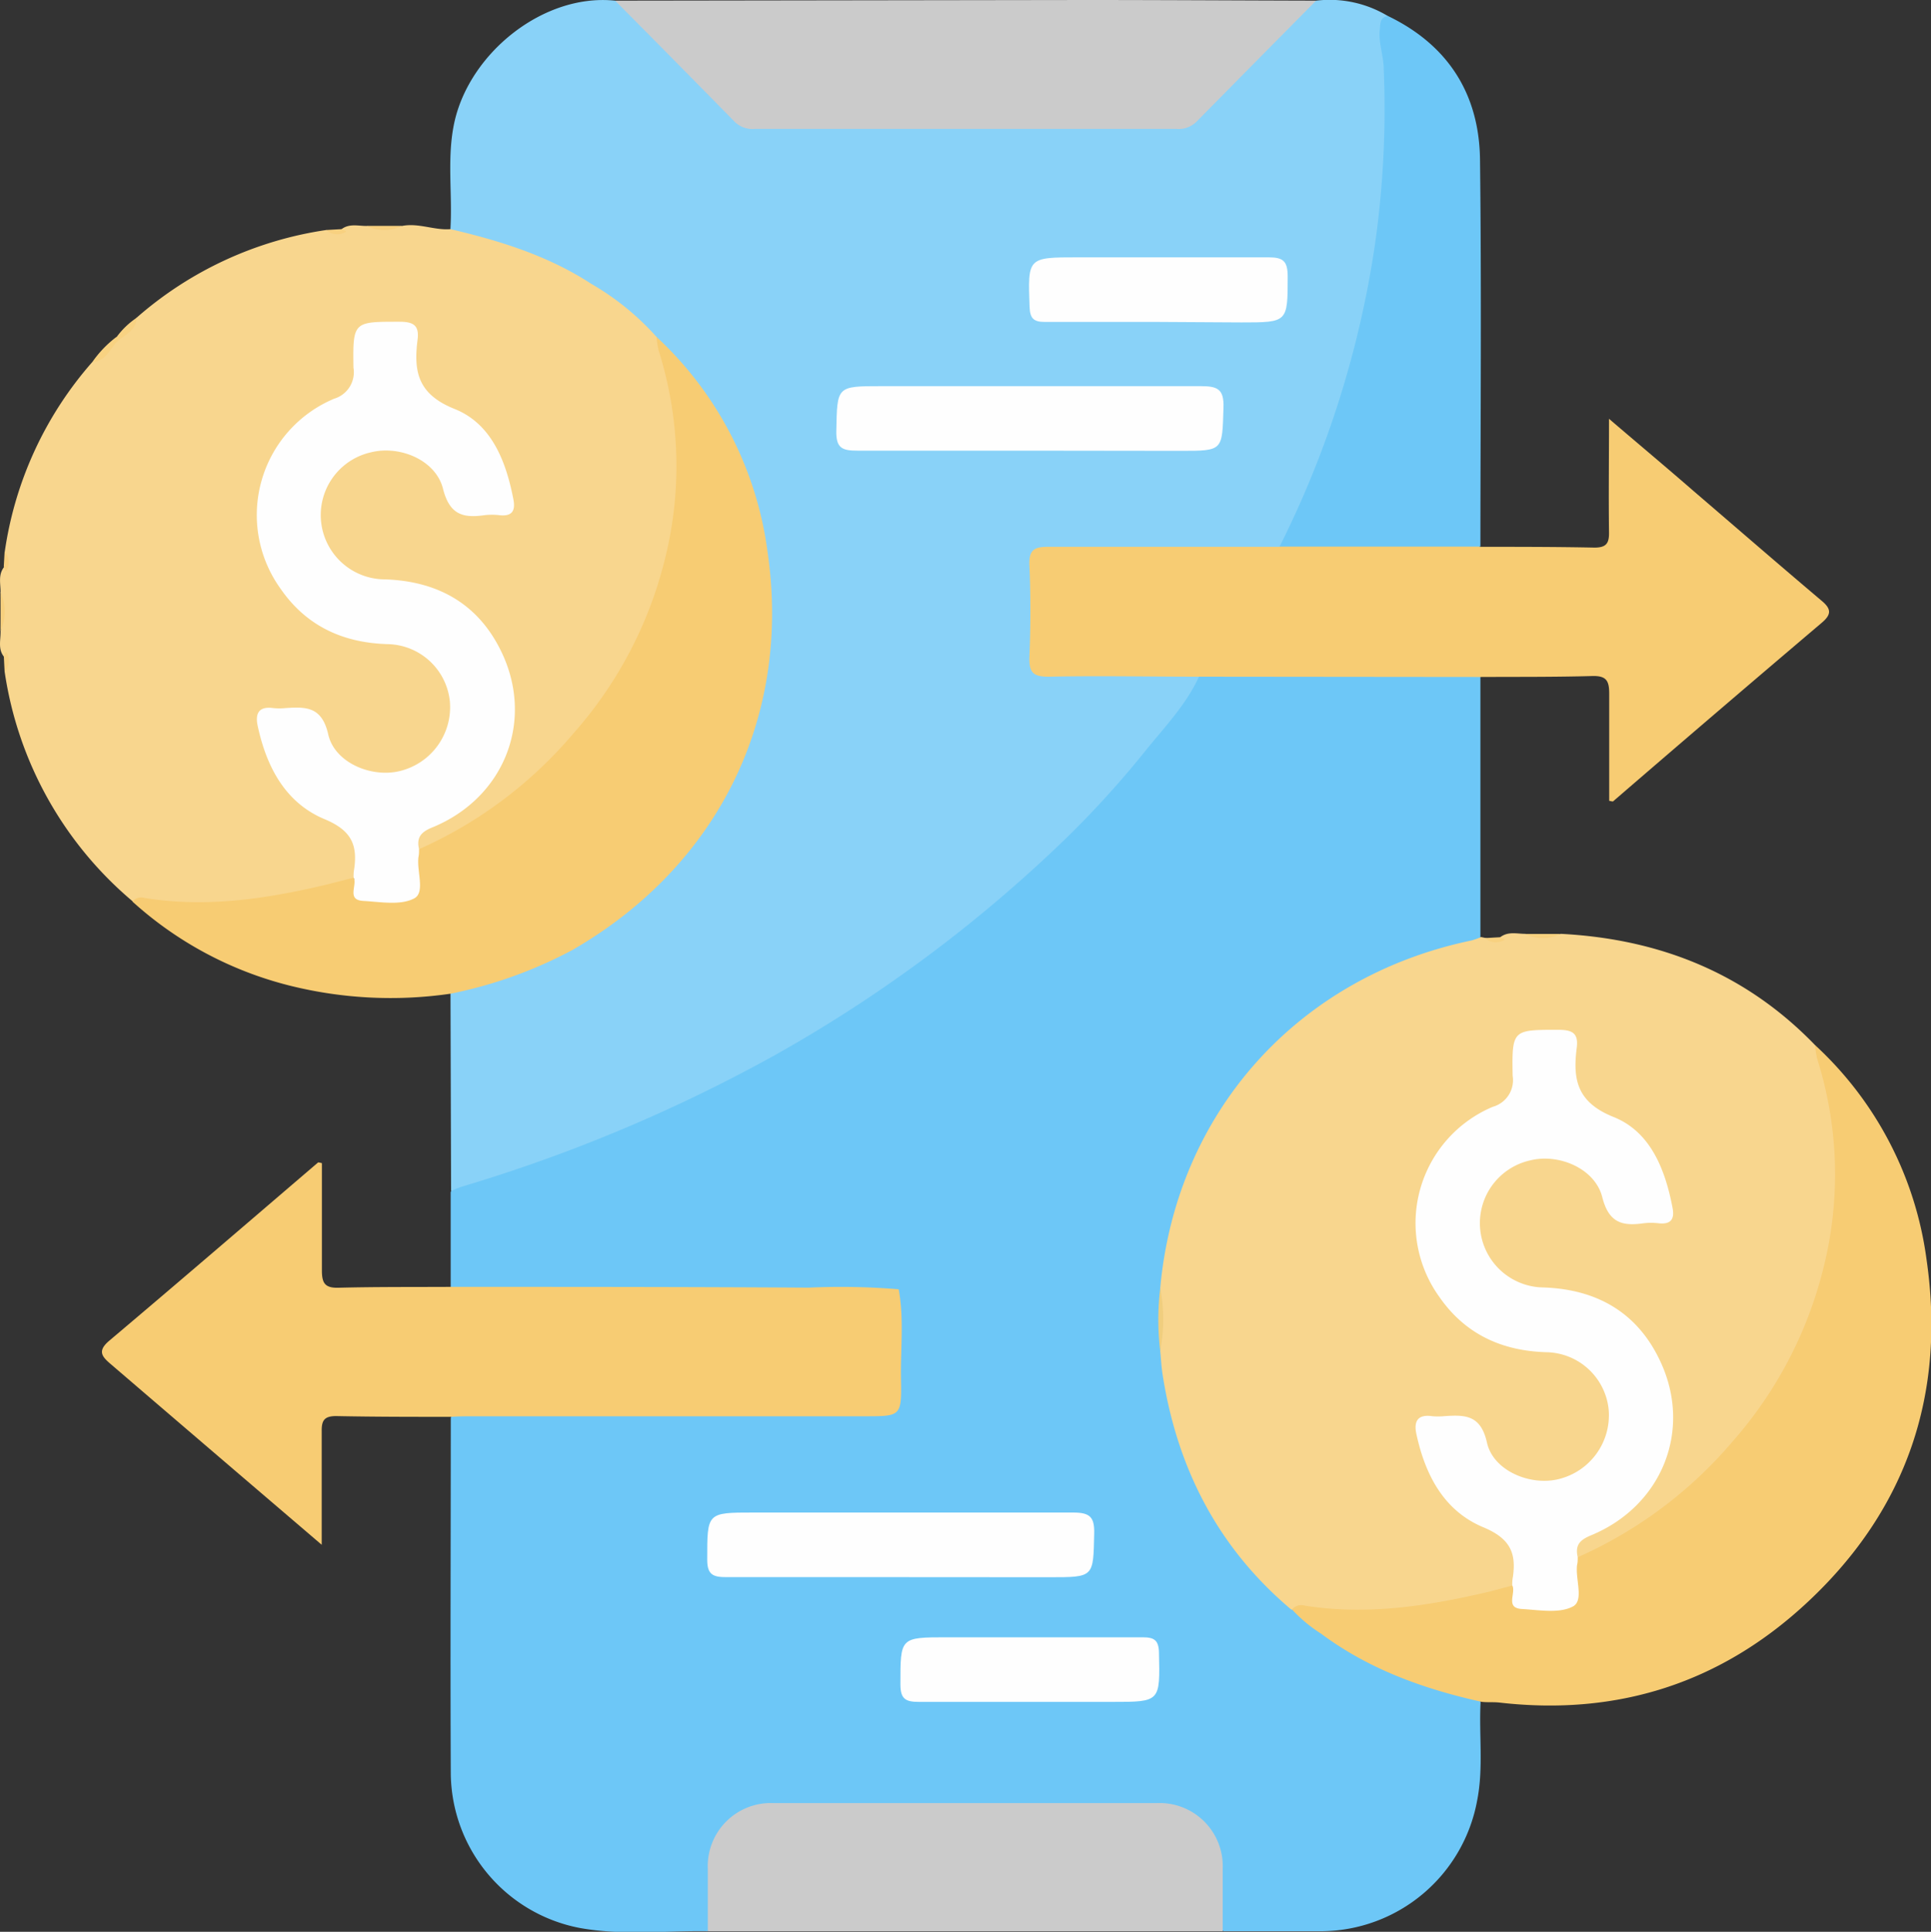 <svg xmlns="http://www.w3.org/2000/svg" viewBox="0 0 200 200.06"><rect x="0" y="0" width="200" height="200.06" fill="#333333" stroke="none"/><defs><style>.cls-1{fill:#6dc7f7;}.cls-2{fill:#89d2f8;}.cls-3{fill:#f8d68e;}.cls-4{fill:#f7cc73;}.cls-5{fill:#cbcbcb;}.cls-6{fill:#f8d281;}.cls-7{fill:#f8d282;}.cls-8{fill:#f7d07e;}.cls-9{fill:#f8d180;}.cls-10{fill:#f8d07f;}.cls-11{fill:#f8d182;}.cls-12{fill:#fefefe;}.cls-13{fill:#f0ce7e;}</style></defs><g id="Layer_2" data-name="Layer 2"><g id="Layer_1-2" data-name="Layer 1"><path class="cls-1" d="M73.31,200c-4.42-.07-8.87.46-13.27-.34a16.45,16.45,0,0,1-13.35-15.87c-.06-12.33,0-24.67,0-37,1-1,2.33-.72,3.54-.72q19.25,0,38.5,0c.69,0,1.38,0,2.08,0,1.32,0,1.86-.64,1.86-1.92v-8.12c0-1.28-.54-1.91-1.86-1.92H86.64c-12.21,0-24.42,0-36.63,0-1.14,0-2.38.27-3.33-.72,0-3.31,0-6.62,0-9.93.47-1.06,1.52-1.15,2.42-1.42A150.65,150.65,0,0,0,91.05,102a137.86,137.86,0,0,0,15.76-12.57,125.43,125.43,0,0,0,16.51-18.64,2.67,2.67,0,0,1,1.58-1.27c4.7-.36,9.41-.11,14.11-.16,3.8,0,7.61,0,11.41,0,1,0,2.11-.17,2.91.72l0,27c-.26.81-1,.87-1.67,1-16.46,3.44-29.29,17.73-30.89,34.26,0,.49-.17,1-.2,1.45,0,1.92,0,3.84,0,5.76a40.08,40.08,0,0,0,8.4,21.57,67.45,67.45,0,0,0,5,5.25A38,38,0,0,0,150.66,175c1,.23,2.13.15,2.69,1.27-.18,3.39.31,6.79-.35,10.16A16.51,16.51,0,0,1,136.89,200c-3.4,0-6.79,0-10.19,0a3.12,3.12,0,0,1-.65-2.34c0-1.17,0-2.35,0-3.53-.1-4.37-2.35-6.67-6.69-6.77-2.84-.06-5.68,0-8.53,0-9.77,0-19.54,0-29.31,0-5.39,0-7.46,2.17-7.56,7.61C73.92,196.6,74.45,198.39,73.31,200Z"/><path class="cls-2" d="M124.18,70.08c-1.31,2.86-3.47,5.12-5.41,7.51a101.16,101.16,0,0,1-8.34,9.21,145.75,145.75,0,0,1-30.31,22.55,162.86,162.86,0,0,1-32.25,13.53c-.39.12-.76.3-1.15.46l-.06-20.43c.34-.87,1.18-.86,1.9-1,11.8-2.81,20.74-9.54,26.35-20.22s6.15-22.12,1.47-33.52a35.77,35.77,0,0,0-8.69-12.78A37,37,0,0,0,48.93,24.87c-.83-.21-1.87-.08-2.28-1.14.23-3.72-.4-7.46.43-11.15C48.71,5.4,56.36-.71,63.71.07a6.74,6.74,0,0,1,2.51,1.78C69.3,5,72.42,8,75.47,11.13a5,5,0,0,0,3.85,1.65q20.69,0,41.37,0a5,5,0,0,0,3.85-1.65C127.6,8,130.71,5,133.79,1.85A6.7,6.7,0,0,1,136.31.07a11.66,11.66,0,0,1,7.45,1.6c-.57,3.06.22,6.08.22,9.12a100.57,100.57,0,0,1-8.7,41.2c-.8,1.8-1.13,3.92-3,5.07a9.8,9.8,0,0,1-3.1.27c-6.39,0-12.78,0-19.16,0-2.46,0-2.62.18-2.64,2.58,0,2.22,0,4.44,0,6.66,0,2.6.15,2.74,2.68,2.76,3.75,0,7.5,0,11.25,0C122.28,69.37,123.38,69.17,124.18,70.08Z"/><path class="cls-3" d="M133.73,166.68c-7.57-6.38-11.79-14.6-13.31-24.29-.13-.81-.17-1.64-.25-2.46.08-2.18.08-4.35,0-6.53,1.64-18.19,14.23-32.25,32.22-36a6.64,6.64,0,0,0,1-.36l.43.09c.54.12,1.09.41,1.59-.09.8-.6,1.71-.33,2.58-.33a8.78,8.78,0,0,0,3.68,0c10.22.53,19.12,4.07,26.31,11.51,2.53,5.22,2.94,10.8,2.5,16.43-.87,11.19-5.71,20.57-13.72,28.32a45.69,45.69,0,0,1-10.94,7.85c-.77.4-1.55,1-2.52.5-.9-1.75.32-2.39,1.59-2.94a12.48,12.48,0,0,0,7.45-8.67,12.65,12.65,0,0,0-11.65-15.8,8.12,8.12,0,0,1-5.53-2,7,7,0,0,1-1.83-7.82,7,7,0,0,1,6.36-4.62,7.14,7.14,0,0,1,6.88,4.16c1.1,2.35,2.55,3,5.06,2.42,1.24-.29,1-1.11.82-1.94-.92-3.93-3-7.11-6.74-8.72-2.33-1-3-2.44-2.94-4.81.14-3.25-1.28-4.2-4.45-3.31a1.28,1.28,0,0,0-1,1.56c.56,3.65-.9,5.67-4.27,7.42-4.79,2.49-6.67,8.38-5.27,13.73a12.76,12.76,0,0,0,11.45,9.4c2.15.13,4.12.48,5.74,2a7,7,0,0,1,1.84,7.62,7.08,7.08,0,0,1-6.49,4.77c-3.07.14-5.62-1.25-6.65-4.07-.89-2.47-2.4-2.69-4.47-2.54-1.79.12-2.09.41-1.6,2.19a12.84,12.84,0,0,0,6.92,8.66c3,1.43,3.55,3.23,2.17,6.38A12.07,12.07,0,0,1,152,166C145.93,167.19,139.87,167.94,133.73,166.68Z"/><path class="cls-3" d="M46.65,23.73c5.13,1.2,10.13,2.75,14.6,5.67A27.45,27.45,0,0,1,68,34.89c2.51,5.22,2.93,10.81,2.5,16.44-.87,11.19-5.71,20.57-13.72,28.32A46.09,46.09,0,0,1,45.79,87.5c-.77.4-1.56,1-2.53.5-.89-1.75.32-2.39,1.59-2.94a12.44,12.44,0,0,0,7.45-8.67,12.65,12.65,0,0,0-11.64-15.8,8.16,8.16,0,0,1-5.54-2,7,7,0,0,1-1.82-7.82,6.92,6.92,0,0,1,6.35-4.62,7.14,7.14,0,0,1,6.89,4.16c1.1,2.34,2.55,3,5.05,2.42,1.24-.29,1-1.11.83-1.94-.93-3.93-3-7.11-6.75-8.72-2.33-1-3-2.44-2.93-4.81.14-3.25-1.28-4.21-4.45-3.31a1.28,1.28,0,0,0-1,1.56c.57,3.65-.9,5.67-4.26,7.42-4.8,2.49-6.67,8.38-5.28,13.73a12.79,12.79,0,0,0,11.46,9.4c2.14.13,4.12.48,5.73,2a7,7,0,0,1,1.85,7.62,7.08,7.08,0,0,1-6.5,4.77c-3.07.14-5.62-1.25-6.64-4.08-.89-2.46-2.41-2.67-4.48-2.53-1.79.12-2.08.41-1.6,2.2a12.84,12.84,0,0,0,6.93,8.65c3,1.43,3.55,3.23,2.16,6.38A12,12,0,0,1,32,92.62c-6,1.25-12.09,2-18.23.75A38.37,38.37,0,0,1,.48,69.55C.6,69,.88,68.47.4,68c-.62-.79-.33-1.7-.34-2.58a11,11,0,0,0,0-4.09c0-.88-.26-1.79.34-2.58.5-.5.2-1.05.09-1.59A37.91,37.91,0,0,1,9.57,37.48c1-.48,1.59-1.46,2.42-2.16a11.75,11.75,0,0,0,2.15-2.41,38.21,38.21,0,0,1,19.65-9.09c.54.12,1.08.41,1.59-.09.79-.6,1.7-.33,2.58-.33a8.78,8.78,0,0,0,3.68,0C43.34,23.06,45,23.87,46.65,23.73Z"/><path class="cls-4" d="M124.18,70.08c-5.18,0-10.37-.11-15.56,0-1.53,0-2.05-.36-2-2,.13-3.18.14-6.37,0-9.54-.07-1.66.56-1.92,2-1.91,8,0,15.91,0,23.87,0a5.21,5.21,0,0,1,2.6-.6c5.28,0,10.56,0,15.83,0a3.39,3.39,0,0,1,2.37.6c4,0,7.91,0,11.86.08,1.23,0,1.52-.46,1.5-1.59-.05-3.78,0-7.57,0-11.75,3.13,2.68,6,5.08,8.78,7.5,4.42,3.79,8.81,7.6,13.26,11.36,1,.84,1,1.41,0,2.26Q177.86,73.68,167.06,83s-.12,0-.39-.07c0-3.68,0-7.4,0-11.11,0-1.31-.29-1.84-1.72-1.81-3.88.11-7.76.08-11.65.1Z"/><path class="cls-4" d="M46.68,133.27c12.35,0,24.71,0,37.07.08a72.62,72.62,0,0,1,9.33.17c.57,3.08.18,6.19.24,9.29.07,3.86,0,3.86-3.73,3.86H49.17c-.83,0-1.66,0-2.49.06-4,0-7.91,0-11.86-.08-1.23,0-1.52.45-1.5,1.58,0,3.79,0,7.57,0,11.75l-8.77-7.5Q18,146.87,11.46,141.26c-.92-.78-1.38-1.36-.16-2.4,7.25-6.12,14.44-12.31,21.65-18.48,0,0,.13,0,.39.08,0,3.67,0,7.39,0,11.1,0,1.31.3,1.84,1.72,1.8C38.91,133.26,42.79,133.29,46.68,133.27Z"/><path class="cls-4" d="M43.4,87.94a44.67,44.67,0,0,0,16-12,42.55,42.55,0,0,0,9.41-17.81,39.73,39.73,0,0,0-.6-21.86A9.67,9.67,0,0,1,68,34.89,36.94,36.94,0,0,1,79.5,57.17C82,74.33,74.34,89.7,59.31,98.37a45.89,45.89,0,0,1-12.65,4.54A43.1,43.1,0,0,1,30,102.07a38,38,0,0,1-16.28-8.7A1.18,1.18,0,0,1,15,93c6.23,1,12.33.13,18.39-1.29,1.07-.25,2.13-.54,3.2-.81,1.24,1.81,2.65,2.3,4.91,1.86,1-.19,1.14-.83,1.21-1.64C42.84,90,42.44,88.82,43.4,87.94Z"/><path class="cls-4" d="M163.41,161.27a44.85,44.85,0,0,0,16-11.94,42.63,42.63,0,0,0,9.4-17.82,39.63,39.63,0,0,0-.6-21.86,9.54,9.54,0,0,1-.22-1.42,36.78,36.78,0,0,1,11.55,22.22c2,13.82-2,25.79-12.24,35.39-9,8.45-19.75,11.89-32,10.48-.62-.07-1.24,0-1.87-.08-6-1.34-11.64-3.36-16.61-7.06a15,15,0,0,1-3-2.5,1.23,1.23,0,0,1,1.31-.4c6.3,1,12.46.09,18.58-1.32,1-.23,2-.52,3-.78,1.24,1.81,2.65,2.3,4.92,1.86,1-.19,1.13-.83,1.21-1.64C162.84,163.33,162.45,162.15,163.41,161.27Z"/><path class="cls-5" d="M136.31.07Q130.1,6.34,123.9,12.63a2.63,2.63,0,0,1-2.07.72H78.18a2.63,2.63,0,0,1-2.07-.72Q69.93,6.33,63.71.07L112.38,0C120.36,0,128.33.05,136.31.07Z"/><path class="cls-5" d="M73.31,200c0-2.15,0-4.3,0-6.45a6.53,6.53,0,0,1,6.8-6.82q19.86,0,39.72,0a6.54,6.54,0,0,1,6.81,6.82c0,2.15,0,4.3,0,6.45Z"/><path class="cls-1" d="M153.33,56.61h-20.8a103,103,0,0,0,9.9-31.44,99.12,99.12,0,0,0,.89-18c0-1.37-.56-2.7-.41-4.11.07-.62,0-1.29.85-1.4,6.22,3,9.44,8.07,9.53,14.85C153.45,29.88,153.34,43.25,153.33,56.61Z"/><path class="cls-6" d="M12.08,35.42c-.74.8-1.16,2-2.51,2.06a11.46,11.46,0,0,1,2.48-2.58A.3.3,0,0,1,12.08,35.42Z"/><path class="cls-7" d="M12.08,35.42l0-.52a8.24,8.24,0,0,1,2.09-2C14.09,34.27,12.88,34.67,12.08,35.42Z"/><path class="cls-8" d="M.05,61.29a5,5,0,0,1,0,4.09C.06,64,.06,62.65.05,61.29Z"/><path class="cls-8" d="M41.64,23.39a4.17,4.17,0,0,1-3.68,0Z"/><path class="cls-8" d="M161.64,96.72a4.17,4.17,0,0,1-3.68,0Z"/><path class="cls-9" d="M35.38,23.73c.14.11.7.2.33.34a1.7,1.7,0,0,1-1.92-.25Z"/><path class="cls-10" d="M.48,57.12A1.7,1.7,0,0,1,.73,59c-.14.37-.23-.18-.34-.33Z"/><path class="cls-11" d="M.4,68c.1-.15.19-.7.34-.33a1.72,1.72,0,0,1-.26,1.92C.45,69,.42,68.49.4,68Z"/><path class="cls-9" d="M155.38,97.06c.15.11.7.2.33.34a1.7,1.7,0,0,1-1.92-.25Z"/><path class="cls-12" d="M93.15,163.33c-6,0-11.93,0-17.9,0-1.34,0-2-.21-2-1.78,0-4.91-.07-4.91,4.82-4.91,11,0,22.06,0,33.09,0,1.77,0,2.21.5,2.17,2.2-.1,4.5,0,4.5-4.62,4.5Z"/><path class="cls-12" d="M106.68,169.56c3.89,0,7.77,0,11.65,0,1.2,0,1.68.27,1.71,1.6.11,5.09.16,5.09-4.86,5.09-6.65,0-13.3,0-20,0-1.38,0-1.92-.29-1.92-1.81,0-4.88-.06-4.88,4.86-4.88Z"/><path class="cls-13" d="M120.17,133.4a17.28,17.28,0,0,1,0,6.53A26.92,26.92,0,0,1,120.17,133.4Z"/><path class="cls-12" d="M106.46,46.67c-5.89,0-11.78,0-17.67,0-1.53,0-2.2-.25-2.17-2,.09-4.68,0-4.68,4.67-4.68,11,0,22,0,33.06,0,1.72,0,2.44.27,2.37,2.23-.14,4.47,0,4.47-4.46,4.47Z"/><path class="cls-12" d="M119.86,33.34c-3.88,0-7.76,0-11.64,0-1.14,0-1.53-.34-1.58-1.53-.19-5.16-.22-5.16,5-5.16,6.57,0,13.15,0,19.73,0,1.53,0,2,.37,2,2,0,4.74,0,4.74-4.8,4.74Z"/><path class="cls-12" d="M163.41,161.27c0,.27,0,.55-.07.82-.18,1.48.73,3.67-.43,4.28-1.42.75-3.5.36-5.28.26s-.58-1.66-1-2.45c0-.27,0-.55.06-.83.37-2.5-.26-4-3-5.16-4.13-1.69-6.09-5.45-7-9.73-.27-1.32.19-2,1.63-1.8a6.53,6.53,0,0,0,1.25,0c2.12-.14,3.79-.18,4.44,2.74s4.5,4.52,7.46,3.77a6.81,6.81,0,0,0,5.15-7.13,6.6,6.6,0,0,0-6.37-6c-4.68-.12-8.49-1.86-11.18-5.74a13.07,13.07,0,0,1,5.55-19.68,2.86,2.86,0,0,0,2.05-3.21c-.09-4.81,0-4.76,4.76-4.76,1.43,0,2.07.36,1.88,1.85-.42,3.28,0,5.65,3.82,7.18s5.34,5.42,6.1,9.4c.22,1.13-.13,1.73-1.39,1.61a6.59,6.59,0,0,0-1.66,0c-2.21.31-3.57-.1-4.23-2.72-.75-2.95-4.48-4.54-7.46-3.8a6.66,6.66,0,0,0,1.36,13.16c5.64.19,9.87,2.68,12.2,7.84,3.21,7.1,0,14.83-7.26,17.83C163.63,159.48,163.12,160,163.41,161.27Z"/><path class="cls-12" d="M43.4,87.94c0,.27,0,.55-.06.82-.19,1.48.72,3.67-.44,4.28-1.42.75-3.5.36-5.28.26s-.57-1.66-1-2.45c0-.28,0-.55.06-.83.36-2.5-.26-4-3-5.16-4.12-1.69-6.09-5.45-7-9.73-.27-1.32.19-2,1.63-1.8a6.42,6.42,0,0,0,1.24,0c2.13-.14,3.79-.18,4.45,2.74s4.49,4.52,7.45,3.77a6.81,6.81,0,0,0,5.15-7.13,6.6,6.6,0,0,0-6.37-6c-4.68-.12-8.49-1.86-11.17-5.74a13.06,13.06,0,0,1,5.55-19.68,2.86,2.86,0,0,0,2-3.21c-.08-4.81,0-4.76,4.77-4.76,1.42,0,2.06.36,1.87,1.85-.42,3.28,0,5.65,3.83,7.18s5.34,5.42,6.1,9.4c.21,1.13-.13,1.73-1.39,1.61a6.67,6.67,0,0,0-1.67,0c-2.21.31-3.56-.1-4.23-2.72-.74-3-4.48-4.54-7.46-3.8A6.66,6.66,0,0,0,39.88,60c5.64.19,9.87,2.68,12.21,7.84,3.2,7.1,0,14.83-7.27,17.83C43.62,86.15,43.12,86.7,43.4,87.94Z"/></g></g></svg>